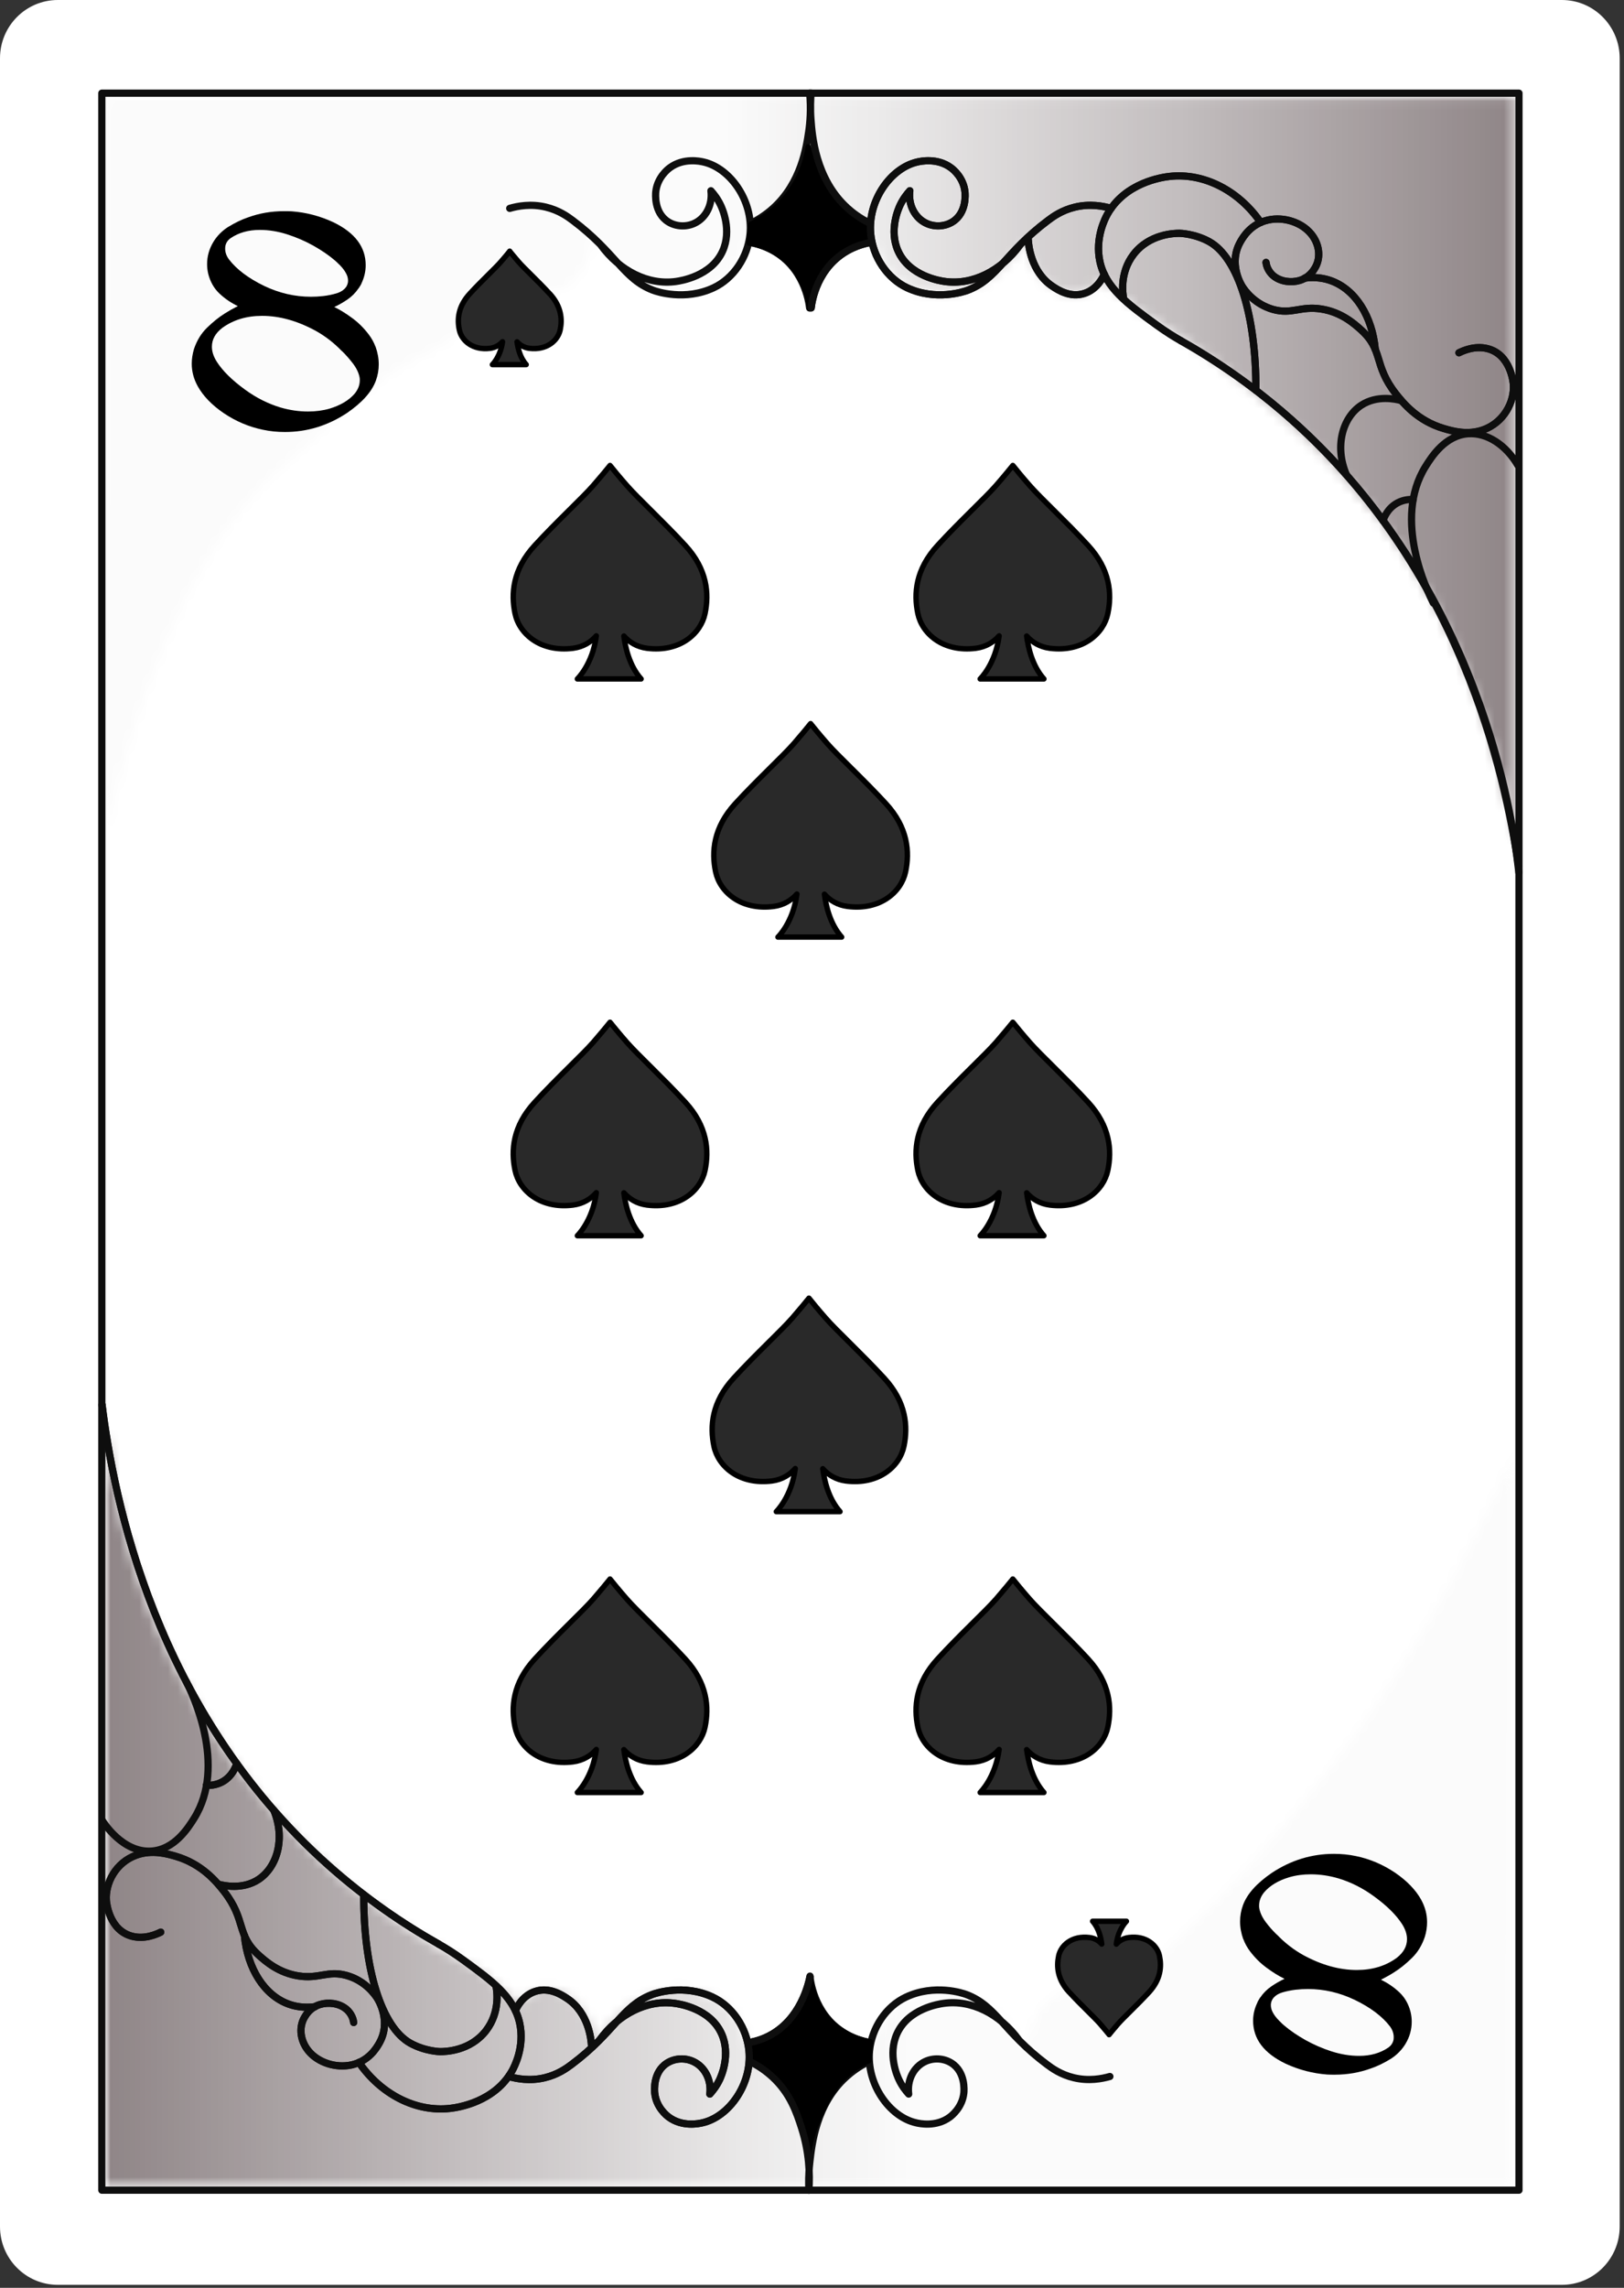 <svg width="169" height="238" viewBox="0 0 169 238" fill="none" xmlns="http://www.w3.org/2000/svg">
<rect x="0" y="0" width="169" height="238" fill="#333333" stroke="none"/>
<path d="M162.535 237.691H6.016C2.695 237.691 0 234.977 0 231.629V6.059C0 2.715 2.695 0 6.016 0H162.535C165.855 0 168.551 2.715 168.551 6.059V231.629C168.551 234.977 165.855 237.691 162.535 237.691Z" fill="white"/>
<mask id="mask0_2314_1425" style="mask-type:luminance" maskUnits="userSpaceOnUse" x="10" y="9" width="148" height="79">
<path d="M10.852 9.82H157.852V87.82H10.852V9.82Z" fill="white"/>
</mask>
<g mask="url(#mask0_2314_1425)">
<mask id="mask1_2314_1425" style="mask-type:luminance" maskUnits="userSpaceOnUse" x="11" y="10" width="147" height="78">
<path d="M157.68 87.742C157.68 61.844 157.688 35.941 157.695 10.043C108.84 10.043 59.98 10.043 11.125 10.051C11.102 35.527 11.078 61.004 11.055 86.484C13.621 75.047 18.797 58.18 28.668 49.172C36.219 42.285 39.992 38.836 42.945 37.457C44.32 36.809 48.707 34.914 52.336 30.48C53.012 29.664 53.5 28.941 53.805 28.461C54.121 28.883 55.336 30.434 57.008 30.465C59.184 30.504 61.613 27.953 61.734 24.113C61.988 24.684 64.125 29.227 68.988 30.254C71.328 30.75 73.293 30.227 74.305 29.867C74.965 29.316 75.84 28.469 76.644 27.254C77.43 26.062 77.859 24.945 78.106 24.137H90.652C90.731 24.602 91.336 28.027 94.457 29.738C97.508 31.41 100.605 30.137 101.559 29.754C104.852 28.426 106.246 25.688 106.555 25.043C107.297 28.582 109.773 30.773 111.945 30.602C112.301 30.57 113.43 30.422 114.609 29.102L118.367 32.227C119.836 33.098 121.898 34.379 124.277 36.047C127.066 37.996 136.32 44.566 143.59 54.008C153.242 66.547 156.473 80.356 157.676 87.727L157.68 87.742Z" fill="white"/>
</mask>
<g mask="url(#mask1_2314_1425)">
<path d="M11.055 10.043V87.742H157.695V10.043H11.055Z" fill="url(#paint0_linear_2314_1425)"/>
</g>
</g>
<path d="M158.07 227.844H10.598C10.598 182.512 10.598 137.184 10.598 91.852C10.598 64.461 10.598 37.082 10.598 9.691H158.07C158.07 37.035 158.07 64.379 158.07 91.727C158.07 137.102 158.07 182.469 158.07 227.844Z" stroke="#0E0E0E" stroke-width="0.75" stroke-linecap="round" stroke-linejoin="round"/>
<path d="M84.25 32.121C84.195 31.5 83.941 29.316 82.133 27.465C80.516 25.801 78.609 25.402 77.957 25.289C78.008 24.637 78.062 23.984 78.113 23.332C78.969 22.934 80.688 21.992 82.113 20.078C83.559 18.137 83.973 16.199 84.106 15.262C84.445 16.434 85.188 18.434 86.883 20.387C88.188 21.887 89.574 22.801 90.535 23.332C90.586 23.984 90.641 24.637 90.691 25.289C90.227 25.336 87.234 25.68 85.434 28.297C84.375 29.844 84.25 31.418 84.234 32.121H84.25Z" fill="white"/>
<path d="M53.043 21.676C53.875 21.434 55.246 21.172 56.801 21.547C58.156 21.871 59.07 22.531 59.59 22.922C64.148 26.34 64.824 28.996 67.957 30.195C68.363 30.352 71.297 31.32 74.25 29.941C76.336 28.965 77.82 26.746 78.055 24.336C78.383 20.887 75.984 17.477 73.203 16.852C72.879 16.777 71.125 16.387 69.691 17.461C69.512 17.594 68.402 18.449 68.242 19.957C68.223 20.184 68.043 22.125 69.527 23.07C70.359 23.594 71.418 23.625 72.258 23.234C73.449 22.688 74.168 21.316 73.981 19.844C74.273 20.168 74.68 20.672 75 21.359C75.16 21.691 76.18 23.949 75.203 26.117C74.019 28.754 70.785 29.219 70.352 29.281C67.465 29.691 64.465 28.18 62.5 25.457" stroke="#0E0E0E" stroke-width="0.75" stroke-linecap="round" stroke-linejoin="round"/>
<path d="M78.113 23.242C78.684 22.965 79.578 22.461 80.484 21.637C83.387 18.992 83.918 15.316 84.16 13.68C84.293 12.758 84.414 11.387 84.258 9.684" stroke="#0E0E0E" stroke-width="0.75" stroke-linecap="round" stroke-linejoin="round"/>
<path d="M77.957 25.199C78.668 25.328 79.441 25.555 80.207 25.941C83.664 27.707 84.176 31.395 84.25 32.031" stroke="#0E0E0E" stroke-width="0.75" stroke-linecap="round" stroke-linejoin="round"/>
<path d="M115.621 21.676C114.789 21.434 113.418 21.172 111.863 21.547C110.508 21.871 109.59 22.531 109.074 22.922C104.516 26.34 103.84 28.996 100.703 30.195C100.301 30.352 97.367 31.32 94.41 29.941C92.328 28.965 90.84 26.746 90.609 24.336C90.277 20.887 92.68 17.477 95.461 16.852C95.785 16.777 97.539 16.387 98.973 17.461C99.152 17.594 100.262 18.449 100.418 19.957C100.441 20.184 100.621 22.125 99.137 23.07C98.305 23.594 97.246 23.625 96.406 23.234C95.215 22.688 94.492 21.316 94.68 19.844C94.391 20.168 93.984 20.672 93.66 21.359C93.504 21.691 92.484 23.949 93.461 26.117C94.645 28.754 97.875 29.219 98.312 29.281C101.199 29.691 104.199 28.18 106.164 25.457" stroke="#0E0E0E" stroke-width="0.75" stroke-linecap="round" stroke-linejoin="round"/>
<path d="M90.707 25.199C89.992 25.328 89.223 25.555 88.457 25.941C85 27.707 84.488 31.395 84.414 32.031" stroke="#0E0E0E" stroke-width="0.75" stroke-linecap="round" stroke-linejoin="round"/>
<path d="M114.918 28.531C114.805 28.785 114.211 30.098 112.824 30.531C111.355 30.996 110.062 30.145 109.523 29.781C107.25 28.273 107.027 25.402 107.004 24.938" stroke="#0E0E0E" stroke-width="0.75" stroke-linecap="round" stroke-linejoin="round"/>
<path d="M122.891 35.445C122.242 35.078 121.336 34.523 120.317 33.781C117.367 31.637 115.067 29.961 114.465 27.234C113.918 24.75 115.035 22.656 115.231 22.305C117.07 18.992 120.918 18.441 121.711 18.352C125.289 17.949 128.918 19.836 131.192 23.137" stroke="#0E0E0E" stroke-width="0.75" stroke-linecap="round" stroke-linejoin="round"/>
<path d="M130.695 40.598C130.734 32.879 128.844 26.82 125.852 25.148C124.313 24.293 122.754 24.27 122.754 24.27C122.238 24.27 119.617 24.309 117.961 26.469C116.484 28.395 116.852 30.602 116.918 30.977" stroke="#0E0E0E" stroke-width="0.75" stroke-linecap="round" stroke-linejoin="round"/>
<path d="M151.824 36.699C152.215 36.504 153.461 35.926 154.801 36.27C157.195 36.879 157.465 39.766 157.481 39.977C157.621 41.812 156.496 43.949 154.352 44.715C152.703 45.301 151.113 44.836 150.266 44.586C147.52 43.785 146.012 41.918 145.262 40.973C142.863 37.914 144.031 36.43 141.57 34.254C140.902 33.66 139.555 32.461 137.484 32.145C135.332 31.809 134.445 32.738 132.481 32.191C130.555 31.648 129.555 30.234 129.301 29.836C129.18 29.656 127.777 27.398 129.098 25.125C129.367 24.652 130.172 23.281 131.981 22.883C133.621 22.531 135.43 23.129 136.418 24.309C137.266 25.312 137.516 26.73 136.856 27.855C136.711 28.102 136.262 28.867 135.242 29.176C134.387 29.43 133.301 29.316 132.551 28.719C131.891 28.184 131.77 27.504 131.746 27.301" stroke="#0E0E0E" stroke-width="0.75" stroke-linecap="round" stroke-linejoin="round"/>
<path d="M143.117 36.344C142.801 32.926 141.055 30.113 138.496 29.199C137.91 28.988 136.996 28.777 135.781 28.93" stroke="#0E0E0E" stroke-width="0.75" stroke-linecap="round" stroke-linejoin="round"/>
<path d="M145.711 41.648C145.246 41.527 143.312 41.078 141.66 42.156C139.676 43.461 138.879 46.484 140.101 49.352" stroke="#0E0E0E" stroke-width="0.75" stroke-linecap="round" stroke-linejoin="round"/>
<path d="M147.07 51.961C146.762 51.945 146.125 51.953 145.449 52.305C144.355 52.883 143.992 53.941 143.926 54.18" stroke="#0E0E0E" stroke-width="0.75" stroke-linecap="round" stroke-linejoin="round"/>
<path d="M158.055 90.773C158.043 90.668 158.027 90.481 157.996 90.262C157.41 85.125 154.105 61.141 134.379 43.645C131.926 41.469 128.125 38.414 122.891 35.445" stroke="#0E0E0E" stroke-width="0.75" stroke-linecap="round" stroke-linejoin="round"/>
<path d="M84.25 32.121C84.195 31.5 83.941 29.316 82.133 27.465C80.516 25.801 78.609 25.402 77.957 25.289C78.008 24.637 78.062 23.984 78.113 23.332C78.969 22.934 80.688 21.992 82.113 20.078C83.559 18.137 83.973 16.199 84.106 15.262C84.445 16.434 85.188 18.434 86.883 20.387C88.188 21.887 89.574 22.801 90.535 23.332C90.586 23.984 90.641 24.637 90.691 25.289C90.227 25.336 87.234 25.68 85.434 28.297C84.375 29.844 84.25 31.418 84.234 32.121H84.25Z" fill="black" stroke="black" stroke-width="0.562" stroke-linecap="round" stroke-linejoin="round"/>
<path d="M115.621 21.676C114.789 21.434 113.418 21.172 111.863 21.547C110.508 21.871 109.59 22.531 109.074 22.922C104.516 26.34 103.84 28.996 100.703 30.195C100.301 30.352 97.367 31.32 94.41 29.941C92.328 28.965 90.84 26.746 90.609 24.336C90.277 20.887 92.68 17.477 95.461 16.852C95.785 16.777 97.539 16.387 98.973 17.461C99.152 17.594 100.262 18.449 100.418 19.957C100.441 20.184 100.621 22.125 99.137 23.07C98.305 23.594 97.246 23.625 96.406 23.234C95.215 22.688 94.492 21.316 94.68 19.844C94.391 20.168 93.984 20.672 93.66 21.359C93.504 21.691 92.484 23.949 93.461 26.117C94.645 28.754 97.875 29.219 98.312 29.281C101.199 29.691 104.199 28.18 106.164 25.457" stroke="#0E0E0E" stroke-width="0.75" stroke-linecap="round" stroke-linejoin="round"/>
<path d="M90.551 23.242C89.445 22.695 88.676 22.086 88.18 21.637C84.836 18.594 84.512 14.07 84.391 12.406C84.308 11.266 84.355 10.32 84.406 9.684" stroke="#0E0E0E" stroke-width="0.75" stroke-linecap="round" stroke-linejoin="round"/>
<path d="M90.707 25.199C89.992 25.328 89.223 25.555 88.457 25.941C85 27.707 84.488 31.395 84.414 32.031" stroke="#0E0E0E" stroke-width="0.75" stroke-linecap="round" stroke-linejoin="round"/>
<path d="M114.918 28.531C114.805 28.785 114.211 30.098 112.824 30.531C111.355 30.996 110.062 30.145 109.523 29.781C107.25 28.273 107.027 25.402 107.004 24.938" stroke="#0E0E0E" stroke-width="0.75" stroke-linecap="round" stroke-linejoin="round"/>
<path d="M122.891 35.445C122.242 35.078 121.336 34.523 120.317 33.781C117.367 31.637 115.067 29.961 114.465 27.234C113.918 24.75 115.035 22.656 115.231 22.305C117.07 18.992 120.918 18.441 121.711 18.352C125.289 17.949 128.918 19.836 131.192 23.137" stroke="#0E0E0E" stroke-width="0.75" stroke-linecap="round" stroke-linejoin="round"/>
<path d="M130.695 40.598C130.734 32.879 128.844 26.82 125.852 25.148C124.313 24.293 122.754 24.27 122.754 24.27C122.238 24.27 119.617 24.309 117.961 26.469C116.484 28.395 116.852 30.602 116.918 30.977" stroke="#0E0E0E" stroke-width="0.75" stroke-linecap="round" stroke-linejoin="round"/>
<path d="M151.824 36.699C152.215 36.504 153.461 35.926 154.801 36.27C157.195 36.879 157.465 39.766 157.481 39.977C157.621 41.812 156.496 43.949 154.352 44.715C152.703 45.301 151.113 44.836 150.266 44.586C147.52 43.785 146.012 41.918 145.262 40.973C142.863 37.914 144.031 36.43 141.57 34.254C140.902 33.66 139.555 32.461 137.484 32.145C135.332 31.809 134.445 32.738 132.481 32.191C130.555 31.648 129.555 30.234 129.301 29.836C129.18 29.656 127.777 27.398 129.098 25.125C129.367 24.652 130.172 23.281 131.981 22.883C133.621 22.531 135.43 23.129 136.418 24.309C137.266 25.312 137.516 26.73 136.856 27.855C136.711 28.102 136.262 28.867 135.242 29.176C134.387 29.43 133.301 29.316 132.551 28.719C131.891 28.184 131.77 27.504 131.746 27.301" stroke="#0E0E0E" stroke-width="0.75" stroke-linecap="round" stroke-linejoin="round"/>
<path d="M143.117 36.344C142.801 32.926 141.055 30.113 138.496 29.199C137.91 28.988 136.996 28.777 135.781 28.93" stroke="#0E0E0E" stroke-width="0.75" stroke-linecap="round" stroke-linejoin="round"/>
<path d="M157.965 48.422C156.738 46.312 154.773 45 152.813 45.121C150.391 45.269 148.965 47.543 148.352 48.523C144.887 54.055 148.59 61.605 149.16 62.738" stroke="#0E0E0E" stroke-width="0.75" stroke-linecap="round" stroke-linejoin="round"/>
<path d="M158.02 90.09C156.609 80.438 152.027 59.324 134.379 43.645C130.539 40.23 126.617 37.555 122.891 35.445" stroke="#0E0E0E" stroke-width="0.75" stroke-linecap="round" stroke-linejoin="round"/>
<mask id="mask2_2314_1425" style="mask-type:luminance" maskUnits="userSpaceOnUse" x="10" y="147" width="148" height="81">
<path d="M10.852 147.82H157.852V227.82H10.852V147.82Z" fill="white"/>
</mask>
<g mask="url(#mask2_2314_1425)">
<mask id="mask3_2314_1425" style="mask-type:luminance" maskUnits="userSpaceOnUse" x="10" y="148" width="148" height="80">
<path d="M10.906 148.289C10.93 174.684 10.945 201.074 10.965 227.461C59.828 227.453 108.691 227.438 157.555 227.43C157.578 201.953 157.598 176.477 157.621 150.996C152.77 162.285 145.328 176.039 133.785 189.781C129.332 195.074 124.848 199.695 120.52 203.699C119.32 205.289 118.117 206.871 116.926 208.461C116.242 208.648 115.563 208.832 114.879 209.02C114.563 208.598 113.348 207.047 111.676 207.016C109.5 206.977 107.07 209.527 106.953 213.367C106.695 212.797 104.559 208.254 99.699 207.227C97.359 206.73 95.394 207.254 94.383 207.617C93.723 208.164 92.844 209.012 92.043 210.227C91.254 211.418 90.828 212.535 90.578 213.344H78.031C77.957 212.879 77.348 209.453 74.231 207.742C71.176 206.07 68.078 207.344 67.125 207.727C63.836 209.055 62.438 211.793 62.133 212.438C61.391 208.898 58.914 206.707 56.738 206.879C56.387 206.91 55.254 207.059 54.078 208.379C52.824 207.336 51.57 206.297 50.32 205.254C44.5 202.371 33.66 196.035 24.562 183.75C13.93 169.379 11.574 154.836 10.922 148.297L10.906 148.289Z" fill="white"/>
</mask>
<g mask="url(#mask3_2314_1425)">
<path d="M10.906 148.289V227.461H157.621V148.289H10.906Z" fill="url(#paint1_linear_2314_1425)"/>
</g>
</g>
<path d="M84.293 205.574C84.348 206.199 84.602 208.379 86.41 210.234C88.027 211.898 89.934 212.297 90.586 212.406C90.535 213.059 90.481 213.711 90.43 214.367C89.574 214.762 87.856 215.707 86.43 217.621C84.984 219.563 84.57 221.496 84.438 222.434C84.098 221.266 83.356 219.262 81.66 217.312C80.356 215.812 78.969 214.898 78.008 214.367C77.957 213.711 77.902 213.059 77.852 212.406C78.316 212.363 81.309 212.02 83.109 209.398C84.168 207.855 84.293 206.281 84.309 205.574H84.293Z" fill="white"/>
<path d="M115.5 216.016C114.668 216.254 113.297 216.52 111.742 216.145C110.387 215.82 109.473 215.16 108.953 214.77C104.394 211.352 103.719 208.695 100.586 207.496C100.18 207.336 97.246 206.371 94.293 207.75C92.207 208.727 90.722 210.945 90.488 213.352C90.16 216.805 92.558 220.215 95.34 220.836C95.664 220.914 97.418 221.305 98.851 220.231C99.031 220.094 100.141 219.242 100.301 217.734C100.32 217.508 100.5 215.566 99.016 214.621C98.183 214.094 97.125 214.066 96.285 214.457C95.094 215.004 94.375 216.375 94.562 217.844C94.269 217.523 93.863 217.02 93.543 216.332C93.383 216 92.363 213.742 93.34 211.574C94.523 208.934 97.758 208.469 98.191 208.41C101.078 207.996 104.078 209.512 106.043 212.234" stroke="#0E0E0E" stroke-width="0.75" stroke-linecap="round" stroke-linejoin="round"/>
<path d="M90.43 214.449C89.371 214.973 88.598 215.566 88.058 216.055C84.945 218.879 84.488 222.996 84.273 224.926C84.129 226.18 84.144 227.211 84.176 227.852" stroke="#0E0E0E" stroke-width="0.75" stroke-linecap="round" stroke-linejoin="round"/>
<path d="M90.586 212.496C89.875 212.371 89.102 212.145 88.336 211.754C84.879 209.992 84.367 206.305 84.293 205.664" stroke="#0E0E0E" stroke-width="0.75" stroke-linecap="round" stroke-linejoin="round"/>
<path d="M52.93 216.016C53.762 216.254 55.133 216.52 56.688 216.145C58.043 215.82 58.957 215.16 59.477 214.77C64.035 211.352 64.711 208.695 67.848 207.496C68.25 207.336 71.184 206.371 74.141 207.75C76.223 208.727 77.711 210.945 77.941 213.352C78.273 216.805 75.871 220.215 73.09 220.836C72.766 220.914 71.012 221.305 69.578 220.231C69.398 220.094 68.289 219.242 68.133 217.734C68.109 217.508 67.93 215.566 69.414 214.621C70.246 214.094 71.305 214.066 72.144 214.457C73.336 215.004 74.055 216.375 73.867 217.844C74.16 217.523 74.566 217.02 74.891 216.332C75.047 216 76.066 213.742 75.09 211.574C73.906 208.934 70.676 208.469 70.238 208.41C67.352 207.996 64.352 209.512 62.387 212.234" stroke="#0E0E0E" stroke-width="0.75" stroke-linecap="round" stroke-linejoin="round"/>
<path d="M77.844 212.496C78.527 212.395 79.305 212.176 80.094 211.754C83.305 210.059 84.137 206.438 84.293 205.664" stroke="#0E0E0E" stroke-width="0.75" stroke-linecap="round" stroke-linejoin="round"/>
<path d="M53.633 209.16C53.746 208.906 54.34 207.594 55.727 207.156C57.195 206.691 58.488 207.547 59.027 207.906C61.301 209.414 61.523 212.289 61.547 212.754" stroke="#0E0E0E" stroke-width="0.75" stroke-linecap="round" stroke-linejoin="round"/>
<path d="M45.652 202.246C46.301 202.613 47.207 203.168 48.227 203.91C51.176 206.055 53.477 207.727 54.078 210.457C54.625 212.941 53.508 215.031 53.312 215.387C51.473 218.699 47.625 219.246 46.832 219.336C43.254 219.742 39.625 217.852 37.352 214.555" stroke="#0E0E0E" stroke-width="0.75" stroke-linecap="round" stroke-linejoin="round"/>
<path d="M37.856 197.102C37.816 204.816 39.707 210.879 42.699 212.551C44.238 213.406 45.797 213.43 45.797 213.43C46.313 213.43 48.93 213.391 50.59 211.23C52.066 209.305 51.699 207.098 51.633 206.723" stroke="#0E0E0E" stroke-width="0.75" stroke-linecap="round" stroke-linejoin="round"/>
<path d="M16.727 201C16.336 201.195 15.09 201.774 13.75 201.43C11.355 200.82 11.086 197.934 11.07 197.723C10.93 195.887 12.055 193.746 14.199 192.984C15.848 192.399 17.438 192.863 18.285 193.109C21.031 193.914 22.539 195.781 23.289 196.727C25.688 199.785 24.52 201.27 26.98 203.445C27.648 204.039 28.996 205.238 31.066 205.555C33.219 205.891 34.105 204.961 36.07 205.508C37.996 206.047 38.992 207.465 39.25 207.863C39.367 208.043 40.77 210.301 39.453 212.574C39.18 213.047 38.379 214.418 36.57 214.817C34.93 215.168 33.121 214.566 32.133 213.391C31.285 212.387 31.035 210.969 31.695 209.844C31.84 209.594 32.289 208.832 33.309 208.524C34.164 208.27 35.25 208.379 36 208.981C36.66 209.512 36.781 210.195 36.805 210.399" stroke="#0E0E0E" stroke-width="0.75" stroke-linecap="round" stroke-linejoin="round"/>
<path d="M25.434 201.344C25.75 204.766 27.496 207.578 30.055 208.492C30.641 208.703 31.555 208.914 32.77 208.762" stroke="#0E0E0E" stroke-width="0.75" stroke-linecap="round" stroke-linejoin="round"/>
<path d="M22.832 196.043C23.312 196.164 25.23 196.598 26.883 195.531C28.883 194.227 29.703 191.207 28.492 188.324" stroke="#0E0E0E" stroke-width="0.75" stroke-linecap="round" stroke-linejoin="round"/>
<path d="M21.473 185.73C21.781 185.746 22.418 185.738 23.094 185.387C24.219 184.793 24.562 183.691 24.633 183.465" stroke="#0E0E0E" stroke-width="0.75" stroke-linecap="round" stroke-linejoin="round"/>
<path d="M10.621 146.145C11.82 155.805 16.035 177.887 34.172 194.047C38.004 197.461 41.918 200.137 45.66 202.246" stroke="#0E0E0E" stroke-width="0.75" stroke-linecap="round" stroke-linejoin="round"/>
<path d="M84.293 205.574C84.348 206.199 84.602 208.379 86.41 210.234C88.027 211.898 89.934 212.297 90.586 212.406C90.535 213.059 90.481 213.711 90.43 214.367C89.965 214.574 89.328 214.906 88.644 215.422C87.106 216.602 86.371 217.98 85.727 219.227C85.164 220.32 84.438 222.016 84.062 224.25C84.055 223.18 83.891 220.094 81.652 217.305C80.387 215.715 78.93 214.824 78 214.359C77.949 213.707 77.898 213.055 77.844 212.398C78.309 212.355 81.301 212.012 83.102 209.395C84.16 207.848 84.285 206.273 84.301 205.566L84.293 205.574Z" fill="black" stroke="black" stroke-width="0.562" stroke-linecap="round" stroke-linejoin="round"/>
<path d="M52.93 216.016C53.762 216.254 55.133 216.52 56.688 216.145C58.043 215.82 58.957 215.16 59.477 214.77C64.035 211.352 64.711 208.695 67.848 207.496C68.25 207.336 71.184 206.371 74.141 207.75C76.223 208.727 77.711 210.945 77.941 213.352C78.273 216.805 75.871 220.215 73.09 220.836C72.766 220.914 71.012 221.305 69.578 220.231C69.398 220.094 68.289 219.242 68.133 217.734C68.109 217.508 67.93 215.566 69.414 214.621C70.246 214.094 71.305 214.066 72.144 214.457C73.336 215.004 74.055 216.375 73.867 217.844C74.16 217.523 74.566 217.02 74.891 216.332C75.047 216 76.066 213.742 75.09 211.574C73.906 208.934 70.676 208.469 70.238 208.41C67.352 207.996 64.352 209.512 62.387 212.234" stroke="#0E0E0E" stroke-width="0.75" stroke-linecap="round" stroke-linejoin="round"/>
<path d="M78 214.449C78.625 214.746 79.492 215.25 80.371 216.055C82.223 217.762 82.891 219.742 83.41 221.363C84.211 223.867 84.293 226.148 84.18 227.852" stroke="#0E0E0E" stroke-width="0.75" stroke-linecap="round" stroke-linejoin="round"/>
<path d="M77.844 212.496C78.527 212.395 79.305 212.176 80.094 211.754C83.336 210.039 84.144 206.332 84.293 205.574" stroke="#0E0E0E" stroke-width="0.75" stroke-linecap="round" stroke-linejoin="round"/>
<path d="M53.633 209.16C53.746 208.906 54.34 207.594 55.727 207.156C57.195 206.691 58.488 207.547 59.027 207.906C61.301 209.414 61.523 212.289 61.547 212.754" stroke="#0E0E0E" stroke-width="0.75" stroke-linecap="round" stroke-linejoin="round"/>
<path d="M45.652 202.246C46.301 202.613 47.207 203.168 48.227 203.91C51.176 206.055 53.477 207.727 54.078 210.457C54.625 212.941 53.508 215.031 53.312 215.387C51.473 218.699 47.625 219.246 46.832 219.336C43.254 219.742 39.625 217.852 37.352 214.555" stroke="#0E0E0E" stroke-width="0.75" stroke-linecap="round" stroke-linejoin="round"/>
<path d="M37.856 197.102C37.816 204.816 39.707 210.879 42.699 212.551C44.238 213.406 45.797 213.43 45.797 213.43C46.313 213.43 48.93 213.391 50.59 211.23C52.066 209.305 51.699 207.098 51.633 206.723" stroke="#0E0E0E" stroke-width="0.75" stroke-linecap="round" stroke-linejoin="round"/>
<path d="M16.727 201C16.336 201.195 15.09 201.774 13.75 201.43C11.355 200.82 11.086 197.934 11.07 197.723C10.93 195.887 12.055 193.746 14.199 192.984C15.848 192.399 17.438 192.863 18.285 193.109C21.031 193.914 22.539 195.781 23.289 196.727C25.688 199.785 24.52 201.27 26.98 203.445C27.648 204.039 28.996 205.238 31.066 205.555C33.219 205.891 34.105 204.961 36.07 205.508C37.996 206.047 38.992 207.465 39.25 207.863C39.367 208.043 40.77 210.301 39.453 212.574C39.18 213.047 38.379 214.418 36.57 214.817C34.93 215.168 33.121 214.566 32.133 213.391C31.285 212.387 31.035 210.969 31.695 209.844C31.84 209.594 32.289 208.832 33.309 208.524C34.164 208.27 35.25 208.379 36 208.981C36.66 209.512 36.781 210.195 36.805 210.399" stroke="#0E0E0E" stroke-width="0.75" stroke-linecap="round" stroke-linejoin="round"/>
<path d="M25.434 201.344C25.75 204.766 27.496 207.578 30.055 208.492C30.641 208.703 31.555 208.914 32.77 208.762" stroke="#0E0E0E" stroke-width="0.75" stroke-linecap="round" stroke-linejoin="round"/>
<path d="M10.668 189.414C10.758 189.563 12.75 192.758 15.738 192.57C18.152 192.422 19.578 190.156 20.199 189.164C23.656 183.645 19.961 176.086 19.391 174.953" stroke="#0E0E0E" stroke-width="0.75" stroke-linecap="round" stroke-linejoin="round"/>
<path d="M22.832 196.043C23.312 196.164 25.23 196.598 26.883 195.531C28.883 194.227 29.703 191.207 28.492 188.324" stroke="#0E0E0E" stroke-width="0.75" stroke-linecap="round" stroke-linejoin="round"/>
<path d="M21.473 185.73C21.781 185.746 22.418 185.738 23.094 185.387C24.219 184.793 24.562 183.691 24.633 183.465" stroke="#0E0E0E" stroke-width="0.75" stroke-linecap="round" stroke-linejoin="round"/>
<path d="M10.621 146.145C11.82 155.805 16.035 177.887 34.172 194.047C38.004 197.461 41.918 200.137 45.66 202.246" stroke="#0E0E0E" stroke-width="0.75" stroke-linecap="round" stroke-linejoin="round"/>
<path d="M39.082 36.066C39.301 36.676 39.414 37.281 39.414 37.906C39.414 38.484 39.316 39.047 39.113 39.602C38.688 40.762 37.688 41.879 36.113 42.961C34.117 44.281 31.961 44.941 29.648 44.941C28.867 44.941 28.105 44.867 27.363 44.707C25.898 44.406 24.535 43.824 23.266 42.969C22.043 42.129 21.152 41.207 20.582 40.191C20.16 39.43 19.953 38.648 19.953 37.836C19.953 37.336 20.035 36.824 20.184 36.316C20.477 35.438 20.926 34.695 21.543 34.094C22.156 33.496 22.777 32.992 23.418 32.594C23.793 32.355 24.18 32.137 24.578 31.934C24.602 31.934 24.641 31.914 24.691 31.875C24.723 31.852 24.742 31.844 24.75 31.844C24.047 31.508 23.418 31.082 22.855 30.555C22.293 30.031 21.895 29.355 21.676 28.516C21.594 28.172 21.551 27.824 21.551 27.48C21.551 26.664 21.766 25.891 22.211 25.156C22.586 24.547 23.078 24.039 23.703 23.633C24.473 23.16 25.18 22.824 25.816 22.613C26.988 22.184 28.23 21.969 29.551 21.969C29.82 21.969 30.09 21.969 30.355 21.984C31.848 22.094 33.277 22.469 34.652 23.102C36.926 24.188 38.055 25.68 38.055 27.586C38.055 28.223 37.914 28.836 37.637 29.438C37.578 29.594 37.488 29.746 37.383 29.895C37.375 29.926 37.352 29.957 37.32 29.984C37 30.457 36.609 30.848 36.16 31.156C35.707 31.461 35.25 31.727 34.793 31.934C34.793 31.941 34.793 31.949 34.809 31.949C35.371 32.219 35.98 32.594 36.633 33.074C37.285 33.547 37.863 34.125 38.371 34.793C38.672 35.191 38.91 35.617 39.078 36.074L39.082 36.066ZM35.59 36.539C34.773 35.684 33.855 34.973 32.844 34.41C30.938 33.375 29.086 32.859 27.273 32.859C25.66 32.859 24.277 33.277 23.133 34.109C22.41 34.664 22.051 35.316 22.051 36.066C22.051 36.57 22.215 37.086 22.555 37.621C23.16 38.574 24.137 39.539 25.488 40.523C26.656 41.379 27.895 42 29.191 42.391C30.168 42.676 31.117 42.809 32.062 42.809C32.844 42.809 33.594 42.711 34.293 42.512C35.438 42.164 36.324 41.641 36.926 40.93C37.27 40.5 37.441 40.043 37.441 39.562C37.441 39.48 37.441 39.391 37.426 39.293C37.336 38.789 37.098 38.305 36.73 37.816C36.363 37.336 35.98 36.906 35.59 36.523V36.539ZM36.031 29.836C36.16 29.625 36.219 29.414 36.219 29.207C36.219 28.941 36.152 28.695 36.023 28.457C35.895 28.215 35.746 28.004 35.582 27.816C35.426 27.637 35.289 27.496 35.184 27.406C35.055 27.277 34.938 27.164 34.809 27.059C34.195 26.535 33.457 26.039 32.613 25.559C31.766 25.086 30.855 24.691 29.898 24.383C28.938 24.074 27.984 23.918 27.039 23.918C25.848 23.918 24.836 24.203 23.992 24.781C23.695 24.992 23.508 25.273 23.445 25.629C23.438 25.703 23.43 25.777 23.43 25.859C23.43 26.25 23.559 26.617 23.82 26.977C24.617 28.02 25.848 28.949 27.512 29.754C29.07 30.496 30.684 30.871 32.355 30.871C32.785 30.871 33.211 30.848 33.645 30.797C34.125 30.742 34.59 30.645 35.035 30.512C35.477 30.375 35.812 30.148 36.031 29.836Z" fill="black"/>
<path d="M57.195 30.555C55.973 29.219 54.555 27.922 53.965 27.242C53.523 26.73 53.207 26.34 53.07 26.176C53.063 26.16 53.051 26.145 53.043 26.129C53.035 26.145 53.02 26.16 53.012 26.176C52.883 26.34 52.57 26.723 52.117 27.242C51.527 27.922 50.109 29.219 48.887 30.555C47.664 31.891 47.566 33.219 47.801 34.32C48.031 35.422 49.188 36.465 51 36.234C51.57 36.156 51.984 35.887 52.293 35.551C52.09 37.109 51.242 37.93 51.242 37.93H54.758C54.113 37.207 53.891 36.195 53.805 35.559C54.105 35.895 54.527 36.164 55.09 36.234C56.902 36.457 58.059 35.422 58.293 34.32C58.523 33.219 58.426 31.883 57.203 30.555H57.195Z" fill="#292929" stroke="black" stroke-width="0.562" stroke-linecap="round" stroke-linejoin="round"/>
<path d="M129.375 201.727C129.16 201.121 129.047 200.512 129.047 199.891C129.047 199.313 129.145 198.75 129.348 198.195C129.773 197.031 130.773 195.914 132.348 194.836C134.34 193.516 136.5 192.855 138.812 192.855C139.598 192.855 140.355 192.93 141.098 193.086C142.563 193.387 143.926 193.973 145.195 194.828C146.418 195.668 147.309 196.59 147.879 197.602C148.301 198.367 148.508 199.148 148.508 199.957C148.508 200.461 148.434 200.969 148.277 201.48C147.984 202.359 147.535 203.102 146.918 203.699C146.305 204.301 145.68 204.805 145.043 205.199C144.668 205.441 144.277 205.656 143.883 205.859C143.859 205.859 143.82 205.883 143.77 205.922C143.738 205.941 143.715 205.949 143.711 205.949C144.406 206.289 145.043 206.715 145.605 207.242C146.168 207.766 146.566 208.441 146.785 209.281C146.867 209.625 146.91 209.969 146.91 210.316C146.91 211.133 146.695 211.906 146.25 212.641C145.875 213.246 145.383 213.758 144.758 214.164C143.988 214.637 143.281 214.973 142.645 215.184C141.473 215.609 140.23 215.828 138.91 215.828C138.641 215.828 138.367 215.828 138.105 215.812C136.613 215.699 135.18 215.324 133.809 214.695C131.535 213.609 130.402 212.117 130.402 210.211C130.402 209.574 130.547 208.957 130.832 208.359C130.891 208.199 130.98 208.051 131.078 207.898C131.086 207.871 131.109 207.84 131.141 207.809C131.461 207.336 131.852 206.949 132.301 206.641C132.75 206.332 133.211 206.07 133.668 205.859C133.668 205.852 133.668 205.844 133.652 205.844C133.09 205.574 132.48 205.199 131.828 204.719C131.176 204.246 130.598 203.672 130.09 203.004C129.789 202.605 129.551 202.18 129.383 201.719L129.375 201.727ZM132.879 201.254C133.695 202.109 134.613 202.824 135.625 203.387C137.527 204.422 139.383 204.938 141.195 204.938C142.809 204.938 144.188 204.52 145.336 203.684C146.055 203.129 146.418 202.477 146.418 201.727C146.418 201.227 146.25 200.707 145.914 200.176C145.305 199.223 144.332 198.254 142.98 197.273C141.813 196.418 140.574 195.797 139.277 195.406C138.301 195.121 137.348 194.984 136.402 194.984C135.617 194.984 134.875 195.082 134.176 195.285C133.027 195.629 132.145 196.156 131.543 196.867C131.199 197.297 131.027 197.754 131.027 198.234C131.027 198.316 131.027 198.406 131.043 198.504C131.133 199.004 131.371 199.492 131.738 199.98C132.105 200.469 132.488 200.887 132.879 201.27V201.254ZM132.438 207.953C132.309 208.164 132.25 208.371 132.25 208.582C132.25 208.844 132.316 209.094 132.445 209.332C132.57 209.574 132.723 209.781 132.887 209.969C133.051 210.148 133.18 210.293 133.285 210.383C133.41 210.512 133.531 210.621 133.66 210.727C134.273 211.254 135.008 211.746 135.855 212.227C136.703 212.699 137.613 213.098 138.57 213.406C139.531 213.711 140.484 213.871 141.43 213.871C142.621 213.871 143.633 213.586 144.473 213.008C144.773 212.797 144.961 212.512 145.023 212.16C145.027 212.086 145.035 212.012 145.035 211.93C145.035 211.539 144.91 211.172 144.648 210.809C143.852 209.77 142.621 208.836 140.957 208.035C139.398 207.293 137.785 206.918 136.113 206.918C135.684 206.918 135.258 206.941 134.82 206.992C134.34 207.047 133.875 207.145 133.434 207.277C132.992 207.414 132.652 207.637 132.438 207.953Z" fill="black"/>
<path d="M111.266 207.242C112.488 208.574 113.902 209.871 114.496 210.555C114.937 211.066 115.254 211.457 115.391 211.621C115.398 211.637 115.41 211.648 115.418 211.664C115.426 211.648 115.441 211.637 115.449 211.621C115.578 211.457 115.891 211.074 116.34 210.555C116.933 209.871 118.351 208.574 119.574 207.242C120.797 205.906 120.894 204.578 120.66 203.477C120.43 202.371 119.273 201.332 117.461 201.563C116.891 201.637 116.476 201.906 116.168 202.246C116.371 200.684 117.219 199.867 117.219 199.867H113.703C114.348 200.586 114.57 201.602 114.652 202.238C114.355 201.898 113.933 201.629 113.371 201.563C111.555 201.336 110.402 202.371 110.168 203.477C109.937 204.578 110.035 205.914 111.258 207.242H111.266Z" fill="#292929" stroke="black" stroke-width="0.562" stroke-linecap="round" stroke-linejoin="round"/>
<path d="M71.312 56.738C69.008 54.234 66.34 51.781 65.223 50.496C64.383 49.539 63.789 48.805 63.543 48.496C63.519 48.473 63.496 48.441 63.48 48.422C63.457 48.441 63.437 48.473 63.422 48.496C63.176 48.805 62.582 49.531 61.742 50.496C60.625 51.781 57.945 54.234 55.652 56.738C53.348 59.242 53.16 61.754 53.598 63.832C54.031 65.91 56.207 67.867 59.625 67.441C60.699 67.305 61.488 66.789 62.055 66.148C61.676 69.098 60.082 70.629 60.082 70.629H66.715C65.508 69.277 65.07 67.359 64.922 66.164C65.492 66.805 66.269 67.305 67.336 67.441C70.758 67.867 72.93 65.91 73.367 63.832C73.801 61.754 73.613 59.242 71.312 56.738Z" fill="#292929" stroke="black" stroke-width="0.562" stroke-linecap="round" stroke-linejoin="round"/>
<path d="M113.23 56.738C110.926 54.234 108.258 51.781 107.141 50.496C106.301 49.539 105.707 48.805 105.461 48.496C105.437 48.473 105.414 48.441 105.398 48.422C105.375 48.441 105.355 48.473 105.34 48.496C105.09 48.805 104.5 49.531 103.66 50.496C102.543 51.781 99.863 54.234 97.57 56.738C95.266 59.242 95.078 61.754 95.516 63.832C95.949 65.91 98.125 67.867 101.543 67.441C102.617 67.305 103.402 66.789 103.973 66.148C103.59 69.098 102 70.629 102 70.629H108.633C107.426 69.277 106.988 67.359 106.84 66.164C107.41 66.805 108.187 67.305 109.254 67.441C112.676 67.867 114.848 65.91 115.285 63.832C115.719 61.754 115.531 59.242 113.23 56.738Z" fill="#292929" stroke="black" stroke-width="0.562" stroke-linecap="round" stroke-linejoin="round"/>
<path d="M71.312 114.66C69.008 112.156 66.34 109.703 65.223 108.422C64.383 107.461 63.789 106.727 63.543 106.418C63.519 106.395 63.496 106.367 63.48 106.344C63.457 106.367 63.437 106.395 63.422 106.418C63.176 106.727 62.582 107.453 61.742 108.422C60.625 109.703 57.945 112.156 55.652 114.66C53.348 117.164 53.16 119.68 53.598 121.754C54.031 123.832 56.207 125.789 59.625 125.363C60.699 125.227 61.488 124.711 62.055 124.074C61.676 127.02 60.082 128.551 60.082 128.551H66.715C65.508 127.199 65.07 125.281 64.922 124.086C65.492 124.727 66.269 125.227 67.336 125.363C70.758 125.789 72.93 123.832 73.367 121.754C73.801 119.68 73.613 117.164 71.312 114.66Z" fill="#292929" stroke="black" stroke-width="0.562" stroke-linecap="round" stroke-linejoin="round"/>
<path d="M113.23 114.66C110.926 112.156 108.258 109.703 107.141 108.422C106.301 107.461 105.707 106.727 105.461 106.418C105.437 106.395 105.414 106.367 105.398 106.344C105.375 106.367 105.355 106.395 105.34 106.418C105.09 106.727 104.5 107.453 103.66 108.422C102.543 109.703 99.863 112.156 97.57 114.66C95.266 117.164 95.078 119.68 95.516 121.754C95.949 123.832 98.125 125.789 101.543 125.363C102.617 125.227 103.402 124.711 103.973 124.074C103.59 127.02 102 128.551 102 128.551H108.633C107.426 127.199 106.988 125.281 106.84 124.086C107.41 124.727 108.187 125.227 109.254 125.363C112.676 125.789 114.848 123.832 115.285 121.754C115.719 119.68 115.531 117.164 113.23 114.66Z" fill="#292929" stroke="black" stroke-width="0.562" stroke-linecap="round" stroke-linejoin="round"/>
<path d="M71.312 172.582C69.008 170.078 66.34 167.625 65.223 166.344C64.383 165.383 63.789 164.648 63.543 164.34C63.519 164.316 63.496 164.289 63.48 164.266C63.457 164.289 63.437 164.316 63.422 164.34C63.176 164.648 62.582 165.375 61.742 166.344C60.625 167.625 57.945 170.078 55.652 172.582C53.348 175.086 53.16 177.602 53.598 179.68C54.031 181.754 56.207 183.711 59.625 183.285C60.699 183.148 61.488 182.633 62.055 181.996C61.676 184.941 60.082 186.473 60.082 186.473H66.715C65.508 185.121 65.07 183.203 64.922 182.012C65.492 182.648 66.269 183.148 67.336 183.285C70.758 183.711 72.93 181.754 73.367 179.68C73.801 177.602 73.613 175.086 71.312 172.582Z" fill="#292929" stroke="black" stroke-width="0.562" stroke-linecap="round" stroke-linejoin="round"/>
<path d="M113.23 172.582C110.926 170.078 108.258 167.625 107.141 166.344C106.301 165.383 105.707 164.648 105.461 164.34C105.437 164.316 105.414 164.289 105.398 164.266C105.375 164.289 105.355 164.316 105.34 164.34C105.09 164.648 104.5 165.375 103.66 166.344C102.543 167.625 99.863 170.078 97.57 172.582C95.266 175.086 95.078 177.602 95.516 179.68C95.949 181.754 98.125 183.711 101.543 183.285C102.617 183.148 103.402 182.633 103.973 181.996C103.59 184.941 102 186.473 102 186.473H108.633C107.426 185.121 106.988 183.203 106.84 182.012C107.41 182.648 108.187 183.148 109.254 183.285C112.676 183.711 114.848 181.754 115.285 179.68C115.719 177.602 115.531 175.086 113.23 172.582Z" fill="#292929" stroke="black" stroke-width="0.562" stroke-linecap="round" stroke-linejoin="round"/>
<path d="M92.184 83.594C89.883 81.09 87.211 78.637 86.094 77.356C85.254 76.394 84.66 75.66 84.414 75.352C84.391 75.332 84.367 75.301 84.356 75.277C84.332 75.301 84.309 75.332 84.293 75.352C84.047 75.66 83.453 76.387 82.613 77.356C81.496 78.637 78.82 81.09 76.523 83.594C74.223 86.102 74.035 88.613 74.469 90.691C74.902 92.769 77.078 94.727 80.5 94.297C81.57 94.164 82.359 93.644 82.93 93.008C82.547 95.957 80.957 97.484 80.957 97.484H87.586C86.379 96.137 85.945 94.215 85.793 93.023C86.363 93.66 87.145 94.164 88.211 94.297C91.629 94.727 93.805 92.769 94.238 90.691C94.676 88.613 94.488 86.102 92.184 83.594Z" fill="#292929" stroke="black" stroke-width="0.562" stroke-linecap="round" stroke-linejoin="round"/>
<path d="M92.012 143.363C89.711 140.859 87.039 138.406 85.922 137.121C85.082 136.164 84.488 135.43 84.242 135.121C84.219 135.098 84.195 135.066 84.18 135.047C84.16 135.066 84.137 135.098 84.121 135.121C83.875 135.43 83.281 136.156 82.442 137.121C81.324 138.406 78.648 140.859 76.352 143.363C74.051 145.867 73.863 148.379 74.297 150.457C74.731 152.535 76.906 154.492 80.328 154.066C81.398 153.93 82.188 153.414 82.758 152.773C82.375 155.723 80.785 157.254 80.785 157.254H87.414C86.207 155.902 85.773 153.984 85.621 152.789C86.192 153.43 86.973 153.93 88.035 154.066C91.457 154.492 93.633 152.535 94.067 150.457C94.5 148.379 94.313 145.867 92.012 143.363Z" fill="#292929" stroke="black" stroke-width="0.562" stroke-linecap="round" stroke-linejoin="round"/>
<defs>
<linearGradient id="paint0_linear_2314_1425" x1="157.697" y1="48.893" x2="11.056" y2="48.893" gradientUnits="userSpaceOnUse">
<stop stop-color="#8F8587"/>
<stop offset="0.004" stop-color="#908688"/>
<stop offset="0.008" stop-color="#918789"/>
<stop offset="0.012" stop-color="#92888A"/>
<stop offset="0.016" stop-color="#92898B"/>
<stop offset="0.02" stop-color="#938A8B"/>
<stop offset="0.023" stop-color="#948B8C"/>
<stop offset="0.027" stop-color="#958C8D"/>
<stop offset="0.031" stop-color="#968D8E"/>
<stop offset="0.035" stop-color="#978D8F"/>
<stop offset="0.039" stop-color="#988E90"/>
<stop offset="0.043" stop-color="#988F91"/>
<stop offset="0.047" stop-color="#999092"/>
<stop offset="0.051" stop-color="#9A9193"/>
<stop offset="0.055" stop-color="#9B9294"/>
<stop offset="0.059" stop-color="#9C9395"/>
<stop offset="0.062" stop-color="#9D9496"/>
<stop offset="0.066" stop-color="#9D9596"/>
<stop offset="0.07" stop-color="#9E9697"/>
<stop offset="0.074" stop-color="#9F9798"/>
<stop offset="0.078" stop-color="#A09899"/>
<stop offset="0.082" stop-color="#A1999A"/>
<stop offset="0.086" stop-color="#A2999B"/>
<stop offset="0.09" stop-color="#A39A9C"/>
<stop offset="0.094" stop-color="#A39B9D"/>
<stop offset="0.098" stop-color="#A49C9E"/>
<stop offset="0.102" stop-color="#A59D9F"/>
<stop offset="0.105" stop-color="#A69EA0"/>
<stop offset="0.109" stop-color="#A79FA0"/>
<stop offset="0.113" stop-color="#A8A0A1"/>
<stop offset="0.117" stop-color="#A8A1A2"/>
<stop offset="0.121" stop-color="#A9A2A3"/>
<stop offset="0.125" stop-color="#AAA3A4"/>
<stop offset="0.129" stop-color="#ABA4A5"/>
<stop offset="0.133" stop-color="#ACA5A6"/>
<stop offset="0.137" stop-color="#ADA5A7"/>
<stop offset="0.141" stop-color="#AEA6A8"/>
<stop offset="0.145" stop-color="#AEA7A9"/>
<stop offset="0.148" stop-color="#AFA8AA"/>
<stop offset="0.152" stop-color="#B0A9AB"/>
<stop offset="0.156" stop-color="#B1AAAB"/>
<stop offset="0.16" stop-color="#B2ABAC"/>
<stop offset="0.164" stop-color="#B3ACAD"/>
<stop offset="0.168" stop-color="#B3ADAE"/>
<stop offset="0.172" stop-color="#B4AEAF"/>
<stop offset="0.176" stop-color="#B5AFB0"/>
<stop offset="0.18" stop-color="#B6B0B1"/>
<stop offset="0.184" stop-color="#B7B1B2"/>
<stop offset="0.188" stop-color="#B8B2B3"/>
<stop offset="0.191" stop-color="#B9B2B4"/>
<stop offset="0.195" stop-color="#B9B3B5"/>
<stop offset="0.199" stop-color="#BAB4B5"/>
<stop offset="0.203" stop-color="#BBB5B6"/>
<stop offset="0.207" stop-color="#BCB6B7"/>
<stop offset="0.211" stop-color="#BDB7B8"/>
<stop offset="0.215" stop-color="#BEB8B9"/>
<stop offset="0.219" stop-color="#BEB9BA"/>
<stop offset="0.223" stop-color="#BFBABB"/>
<stop offset="0.227" stop-color="#C0BBBC"/>
<stop offset="0.23" stop-color="#C1BCBD"/>
<stop offset="0.234" stop-color="#C2BDBE"/>
<stop offset="0.238" stop-color="#C3BEBF"/>
<stop offset="0.242" stop-color="#C3BEBF"/>
<stop offset="0.246" stop-color="#C4BFC0"/>
<stop offset="0.25" stop-color="#C5C0C1"/>
<stop offset="0.254" stop-color="#C6C1C2"/>
<stop offset="0.258" stop-color="#C6C2C3"/>
<stop offset="0.262" stop-color="#C7C3C3"/>
<stop offset="0.266" stop-color="#C8C3C4"/>
<stop offset="0.27" stop-color="#C9C4C5"/>
<stop offset="0.273" stop-color="#C9C5C6"/>
<stop offset="0.277" stop-color="#CAC6C7"/>
<stop offset="0.281" stop-color="#CBC7C7"/>
<stop offset="0.285" stop-color="#CCC7C8"/>
<stop offset="0.289" stop-color="#CCC8C9"/>
<stop offset="0.293" stop-color="#CDC9CA"/>
<stop offset="0.297" stop-color="#CECACB"/>
<stop offset="0.301" stop-color="#CFCBCB"/>
<stop offset="0.305" stop-color="#CFCCCC"/>
<stop offset="0.309" stop-color="#D0CCCD"/>
<stop offset="0.312" stop-color="#D1CDCE"/>
<stop offset="0.316" stop-color="#D2CECF"/>
<stop offset="0.32" stop-color="#D2CFCF"/>
<stop offset="0.324" stop-color="#D3D0D0"/>
<stop offset="0.328" stop-color="#D4D0D1"/>
<stop offset="0.332" stop-color="#D5D1D2"/>
<stop offset="0.336" stop-color="#D5D2D3"/>
<stop offset="0.34" stop-color="#D6D3D3"/>
<stop offset="0.344" stop-color="#D7D4D4"/>
<stop offset="0.348" stop-color="#D8D5D5"/>
<stop offset="0.352" stop-color="#D8D5D6"/>
<stop offset="0.355" stop-color="#D9D6D7"/>
<stop offset="0.359" stop-color="#DAD7D7"/>
<stop offset="0.363" stop-color="#DBD8D8"/>
<stop offset="0.367" stop-color="#DBD9D9"/>
<stop offset="0.371" stop-color="#DCDADA"/>
<stop offset="0.375" stop-color="#DDDADB"/>
<stop offset="0.379" stop-color="#DEDBDB"/>
<stop offset="0.383" stop-color="#DEDCDC"/>
<stop offset="0.387" stop-color="#DFDDDD"/>
<stop offset="0.391" stop-color="#E0DEDE"/>
<stop offset="0.395" stop-color="#E1DEDF"/>
<stop offset="0.398" stop-color="#E1DFE0"/>
<stop offset="0.402" stop-color="#E2E0E0"/>
<stop offset="0.406" stop-color="#E3E1E1"/>
<stop offset="0.41" stop-color="#E4E2E2"/>
<stop offset="0.414" stop-color="#E4E3E3"/>
<stop offset="0.418" stop-color="#E5E3E4"/>
<stop offset="0.422" stop-color="#E6E4E4"/>
<stop offset="0.426" stop-color="#E6E5E5"/>
<stop offset="0.43" stop-color="#E7E6E6"/>
<stop offset="0.434" stop-color="#E8E7E7"/>
<stop offset="0.438" stop-color="#E9E7E8"/>
<stop offset="0.441" stop-color="#E9E8E8"/>
<stop offset="0.445" stop-color="#EAE9E9"/>
<stop offset="0.449" stop-color="#EBEAEA"/>
<stop offset="0.453" stop-color="#ECEBEB"/>
<stop offset="0.457" stop-color="#ECEBEB"/>
<stop offset="0.461" stop-color="#EDECEC"/>
<stop offset="0.465" stop-color="#EDECEC"/>
<stop offset="0.469" stop-color="#EEEDED"/>
<stop offset="0.473" stop-color="#EEEEEE"/>
<stop offset="0.477" stop-color="#EFEEEE"/>
<stop offset="0.48" stop-color="#EFEFEF"/>
<stop offset="0.484" stop-color="#F0EFEF"/>
<stop offset="0.488" stop-color="#F1F0F0"/>
<stop offset="0.492" stop-color="#F1F1F1"/>
<stop offset="0.496" stop-color="#F2F1F1"/>
<stop offset="0.5" stop-color="#F2F2F2"/>
<stop offset="0.504" stop-color="#F3F2F2"/>
<stop offset="0.508" stop-color="#F3F3F3"/>
<stop offset="0.512" stop-color="#F4F4F4"/>
<stop offset="0.516" stop-color="#F5F4F4"/>
<stop offset="0.52" stop-color="#F5F5F5"/>
<stop offset="0.523" stop-color="#F6F5F5"/>
<stop offset="0.527" stop-color="#F6F6F6"/>
<stop offset="0.531" stop-color="#F7F7F7"/>
<stop offset="0.535" stop-color="#F7F7F7"/>
<stop offset="0.539" stop-color="#F8F8F8"/>
<stop offset="0.543" stop-color="#F8F8F8"/>
<stop offset="0.547" stop-color="#F9F9F9"/>
<stop offset="0.551" stop-color="#FAFAFA"/>
<stop offset="0.555" stop-color="#FAFAFA"/>
<stop offset="0.562" stop-color="#FBFBFB"/>
<stop offset="0.625" stop-color="#FBFBFB"/>
<stop offset="0.75" stop-color="#FBFBFB"/>
<stop offset="1" stop-color="#FBFBFB"/>
</linearGradient>
<linearGradient id="paint1_linear_2314_1425" x1="10.907" y1="187.883" x2="157.622" y2="187.883" gradientUnits="userSpaceOnUse">
<stop stop-color="#8F8587"/>
<stop offset="0.004" stop-color="#908688"/>
<stop offset="0.008" stop-color="#918789"/>
<stop offset="0.012" stop-color="#91888A"/>
<stop offset="0.016" stop-color="#92898A"/>
<stop offset="0.02" stop-color="#938A8B"/>
<stop offset="0.023" stop-color="#948A8C"/>
<stop offset="0.027" stop-color="#958B8D"/>
<stop offset="0.031" stop-color="#968C8E"/>
<stop offset="0.035" stop-color="#968D8F"/>
<stop offset="0.039" stop-color="#978E90"/>
<stop offset="0.043" stop-color="#988F91"/>
<stop offset="0.047" stop-color="#999091"/>
<stop offset="0.051" stop-color="#9A9192"/>
<stop offset="0.055" stop-color="#9A9293"/>
<stop offset="0.059" stop-color="#9B9294"/>
<stop offset="0.062" stop-color="#9C9395"/>
<stop offset="0.066" stop-color="#9D9496"/>
<stop offset="0.07" stop-color="#9E9597"/>
<stop offset="0.074" stop-color="#9E9698"/>
<stop offset="0.078" stop-color="#9F9798"/>
<stop offset="0.082" stop-color="#A09899"/>
<stop offset="0.086" stop-color="#A1999A"/>
<stop offset="0.09" stop-color="#A29A9B"/>
<stop offset="0.094" stop-color="#A39A9C"/>
<stop offset="0.098" stop-color="#A39B9D"/>
<stop offset="0.102" stop-color="#A49C9E"/>
<stop offset="0.105" stop-color="#A59D9F"/>
<stop offset="0.109" stop-color="#A69E9F"/>
<stop offset="0.113" stop-color="#A79FA0"/>
<stop offset="0.117" stop-color="#A7A0A1"/>
<stop offset="0.121" stop-color="#A8A1A2"/>
<stop offset="0.125" stop-color="#A9A2A3"/>
<stop offset="0.129" stop-color="#AAA2A4"/>
<stop offset="0.133" stop-color="#ABA3A5"/>
<stop offset="0.137" stop-color="#ABA4A6"/>
<stop offset="0.141" stop-color="#ACA5A6"/>
<stop offset="0.145" stop-color="#ADA6A7"/>
<stop offset="0.148" stop-color="#AEA7A8"/>
<stop offset="0.152" stop-color="#AFA8A9"/>
<stop offset="0.156" stop-color="#B0A9AA"/>
<stop offset="0.16" stop-color="#B0AAAB"/>
<stop offset="0.164" stop-color="#B1AAAC"/>
<stop offset="0.168" stop-color="#B2ABAD"/>
<stop offset="0.172" stop-color="#B3ACAD"/>
<stop offset="0.176" stop-color="#B4ADAE"/>
<stop offset="0.18" stop-color="#B4AEAF"/>
<stop offset="0.184" stop-color="#B5AFB0"/>
<stop offset="0.188" stop-color="#B6B0B1"/>
<stop offset="0.191" stop-color="#B7B1B2"/>
<stop offset="0.195" stop-color="#B8B2B3"/>
<stop offset="0.199" stop-color="#B9B2B4"/>
<stop offset="0.203" stop-color="#B9B3B4"/>
<stop offset="0.207" stop-color="#BAB4B5"/>
<stop offset="0.211" stop-color="#BBB5B6"/>
<stop offset="0.215" stop-color="#BCB6B7"/>
<stop offset="0.219" stop-color="#BDB7B8"/>
<stop offset="0.223" stop-color="#BDB8B9"/>
<stop offset="0.227" stop-color="#BEB9BA"/>
<stop offset="0.23" stop-color="#BFBABB"/>
<stop offset="0.234" stop-color="#C0BABB"/>
<stop offset="0.238" stop-color="#C1BBBC"/>
<stop offset="0.242" stop-color="#C1BCBD"/>
<stop offset="0.246" stop-color="#C2BDBE"/>
<stop offset="0.25" stop-color="#C3BEBF"/>
<stop offset="0.254" stop-color="#C4BFC0"/>
<stop offset="0.258" stop-color="#C5C0C1"/>
<stop offset="0.262" stop-color="#C5C0C1"/>
<stop offset="0.266" stop-color="#C6C1C2"/>
<stop offset="0.27" stop-color="#C7C2C3"/>
<stop offset="0.273" stop-color="#C8C3C4"/>
<stop offset="0.277" stop-color="#C8C4C5"/>
<stop offset="0.281" stop-color="#C9C5C5"/>
<stop offset="0.285" stop-color="#CAC5C6"/>
<stop offset="0.289" stop-color="#CBC6C7"/>
<stop offset="0.293" stop-color="#CBC7C8"/>
<stop offset="0.297" stop-color="#CCC8C9"/>
<stop offset="0.301" stop-color="#CDC9C9"/>
<stop offset="0.305" stop-color="#CDC9CA"/>
<stop offset="0.309" stop-color="#CECACB"/>
<stop offset="0.312" stop-color="#CFCBCC"/>
<stop offset="0.316" stop-color="#D0CCCD"/>
<stop offset="0.32" stop-color="#D0CDCD"/>
<stop offset="0.324" stop-color="#D1CECE"/>
<stop offset="0.328" stop-color="#D2CECF"/>
<stop offset="0.332" stop-color="#D3CFD0"/>
<stop offset="0.336" stop-color="#D3D0D1"/>
<stop offset="0.34" stop-color="#D4D1D1"/>
<stop offset="0.344" stop-color="#D5D2D2"/>
<stop offset="0.348" stop-color="#D6D2D3"/>
<stop offset="0.352" stop-color="#D6D3D4"/>
<stop offset="0.355" stop-color="#D7D4D5"/>
<stop offset="0.359" stop-color="#D8D5D5"/>
<stop offset="0.363" stop-color="#D9D6D6"/>
<stop offset="0.367" stop-color="#D9D7D7"/>
<stop offset="0.371" stop-color="#DAD7D8"/>
<stop offset="0.375" stop-color="#DBD8D9"/>
<stop offset="0.379" stop-color="#DCD9D9"/>
<stop offset="0.383" stop-color="#DCDADA"/>
<stop offset="0.387" stop-color="#DDDBDB"/>
<stop offset="0.391" stop-color="#DEDCDC"/>
<stop offset="0.395" stop-color="#DFDCDD"/>
<stop offset="0.398" stop-color="#DFDDDD"/>
<stop offset="0.402" stop-color="#E0DEDE"/>
<stop offset="0.406" stop-color="#E1DFDF"/>
<stop offset="0.41" stop-color="#E2E0E0"/>
<stop offset="0.414" stop-color="#E2E0E1"/>
<stop offset="0.418" stop-color="#E3E1E1"/>
<stop offset="0.422" stop-color="#E4E2E2"/>
<stop offset="0.426" stop-color="#E5E3E3"/>
<stop offset="0.43" stop-color="#E5E4E4"/>
<stop offset="0.434" stop-color="#E6E5E5"/>
<stop offset="0.438" stop-color="#E7E5E5"/>
<stop offset="0.441" stop-color="#E8E6E6"/>
<stop offset="0.445" stop-color="#E8E7E7"/>
<stop offset="0.449" stop-color="#E9E8E8"/>
<stop offset="0.453" stop-color="#EAE9E9"/>
<stop offset="0.457" stop-color="#EBE9E9"/>
<stop offset="0.461" stop-color="#EBEAEA"/>
<stop offset="0.465" stop-color="#ECEBEB"/>
<stop offset="0.469" stop-color="#ECEBEB"/>
<stop offset="0.473" stop-color="#EDECEC"/>
<stop offset="0.477" stop-color="#EDEDED"/>
<stop offset="0.48" stop-color="#EEEDED"/>
<stop offset="0.484" stop-color="#EFEEEE"/>
<stop offset="0.488" stop-color="#EFEEEE"/>
<stop offset="0.492" stop-color="#F0EFEF"/>
<stop offset="0.496" stop-color="#F0F0F0"/>
<stop offset="0.5" stop-color="#F1F0F0"/>
<stop offset="0.504" stop-color="#F1F1F1"/>
<stop offset="0.508" stop-color="#F2F1F1"/>
<stop offset="0.512" stop-color="#F3F2F2"/>
<stop offset="0.516" stop-color="#F3F3F3"/>
<stop offset="0.52" stop-color="#F4F3F3"/>
<stop offset="0.523" stop-color="#F4F4F4"/>
<stop offset="0.527" stop-color="#F5F4F4"/>
<stop offset="0.531" stop-color="#F5F5F5"/>
<stop offset="0.535" stop-color="#F6F6F6"/>
<stop offset="0.539" stop-color="#F6F6F6"/>
<stop offset="0.543" stop-color="#F7F7F7"/>
<stop offset="0.547" stop-color="#F8F7F7"/>
<stop offset="0.551" stop-color="#F8F8F8"/>
<stop offset="0.555" stop-color="#F9F9F9"/>
<stop offset="0.559" stop-color="#F9F9F9"/>
<stop offset="0.562" stop-color="#FAFAFA"/>
<stop offset="0.566" stop-color="#FAFAFA"/>
<stop offset="0.57" stop-color="#FBFBFB"/>
<stop offset="0.578" stop-color="#FBFBFB"/>
<stop offset="0.594" stop-color="#FBFBFB"/>
<stop offset="0.625" stop-color="#FBFBFB"/>
<stop offset="0.75" stop-color="#FBFBFB"/>
<stop offset="1" stop-color="#FBFBFB"/>
</linearGradient>
</defs>
</svg>
